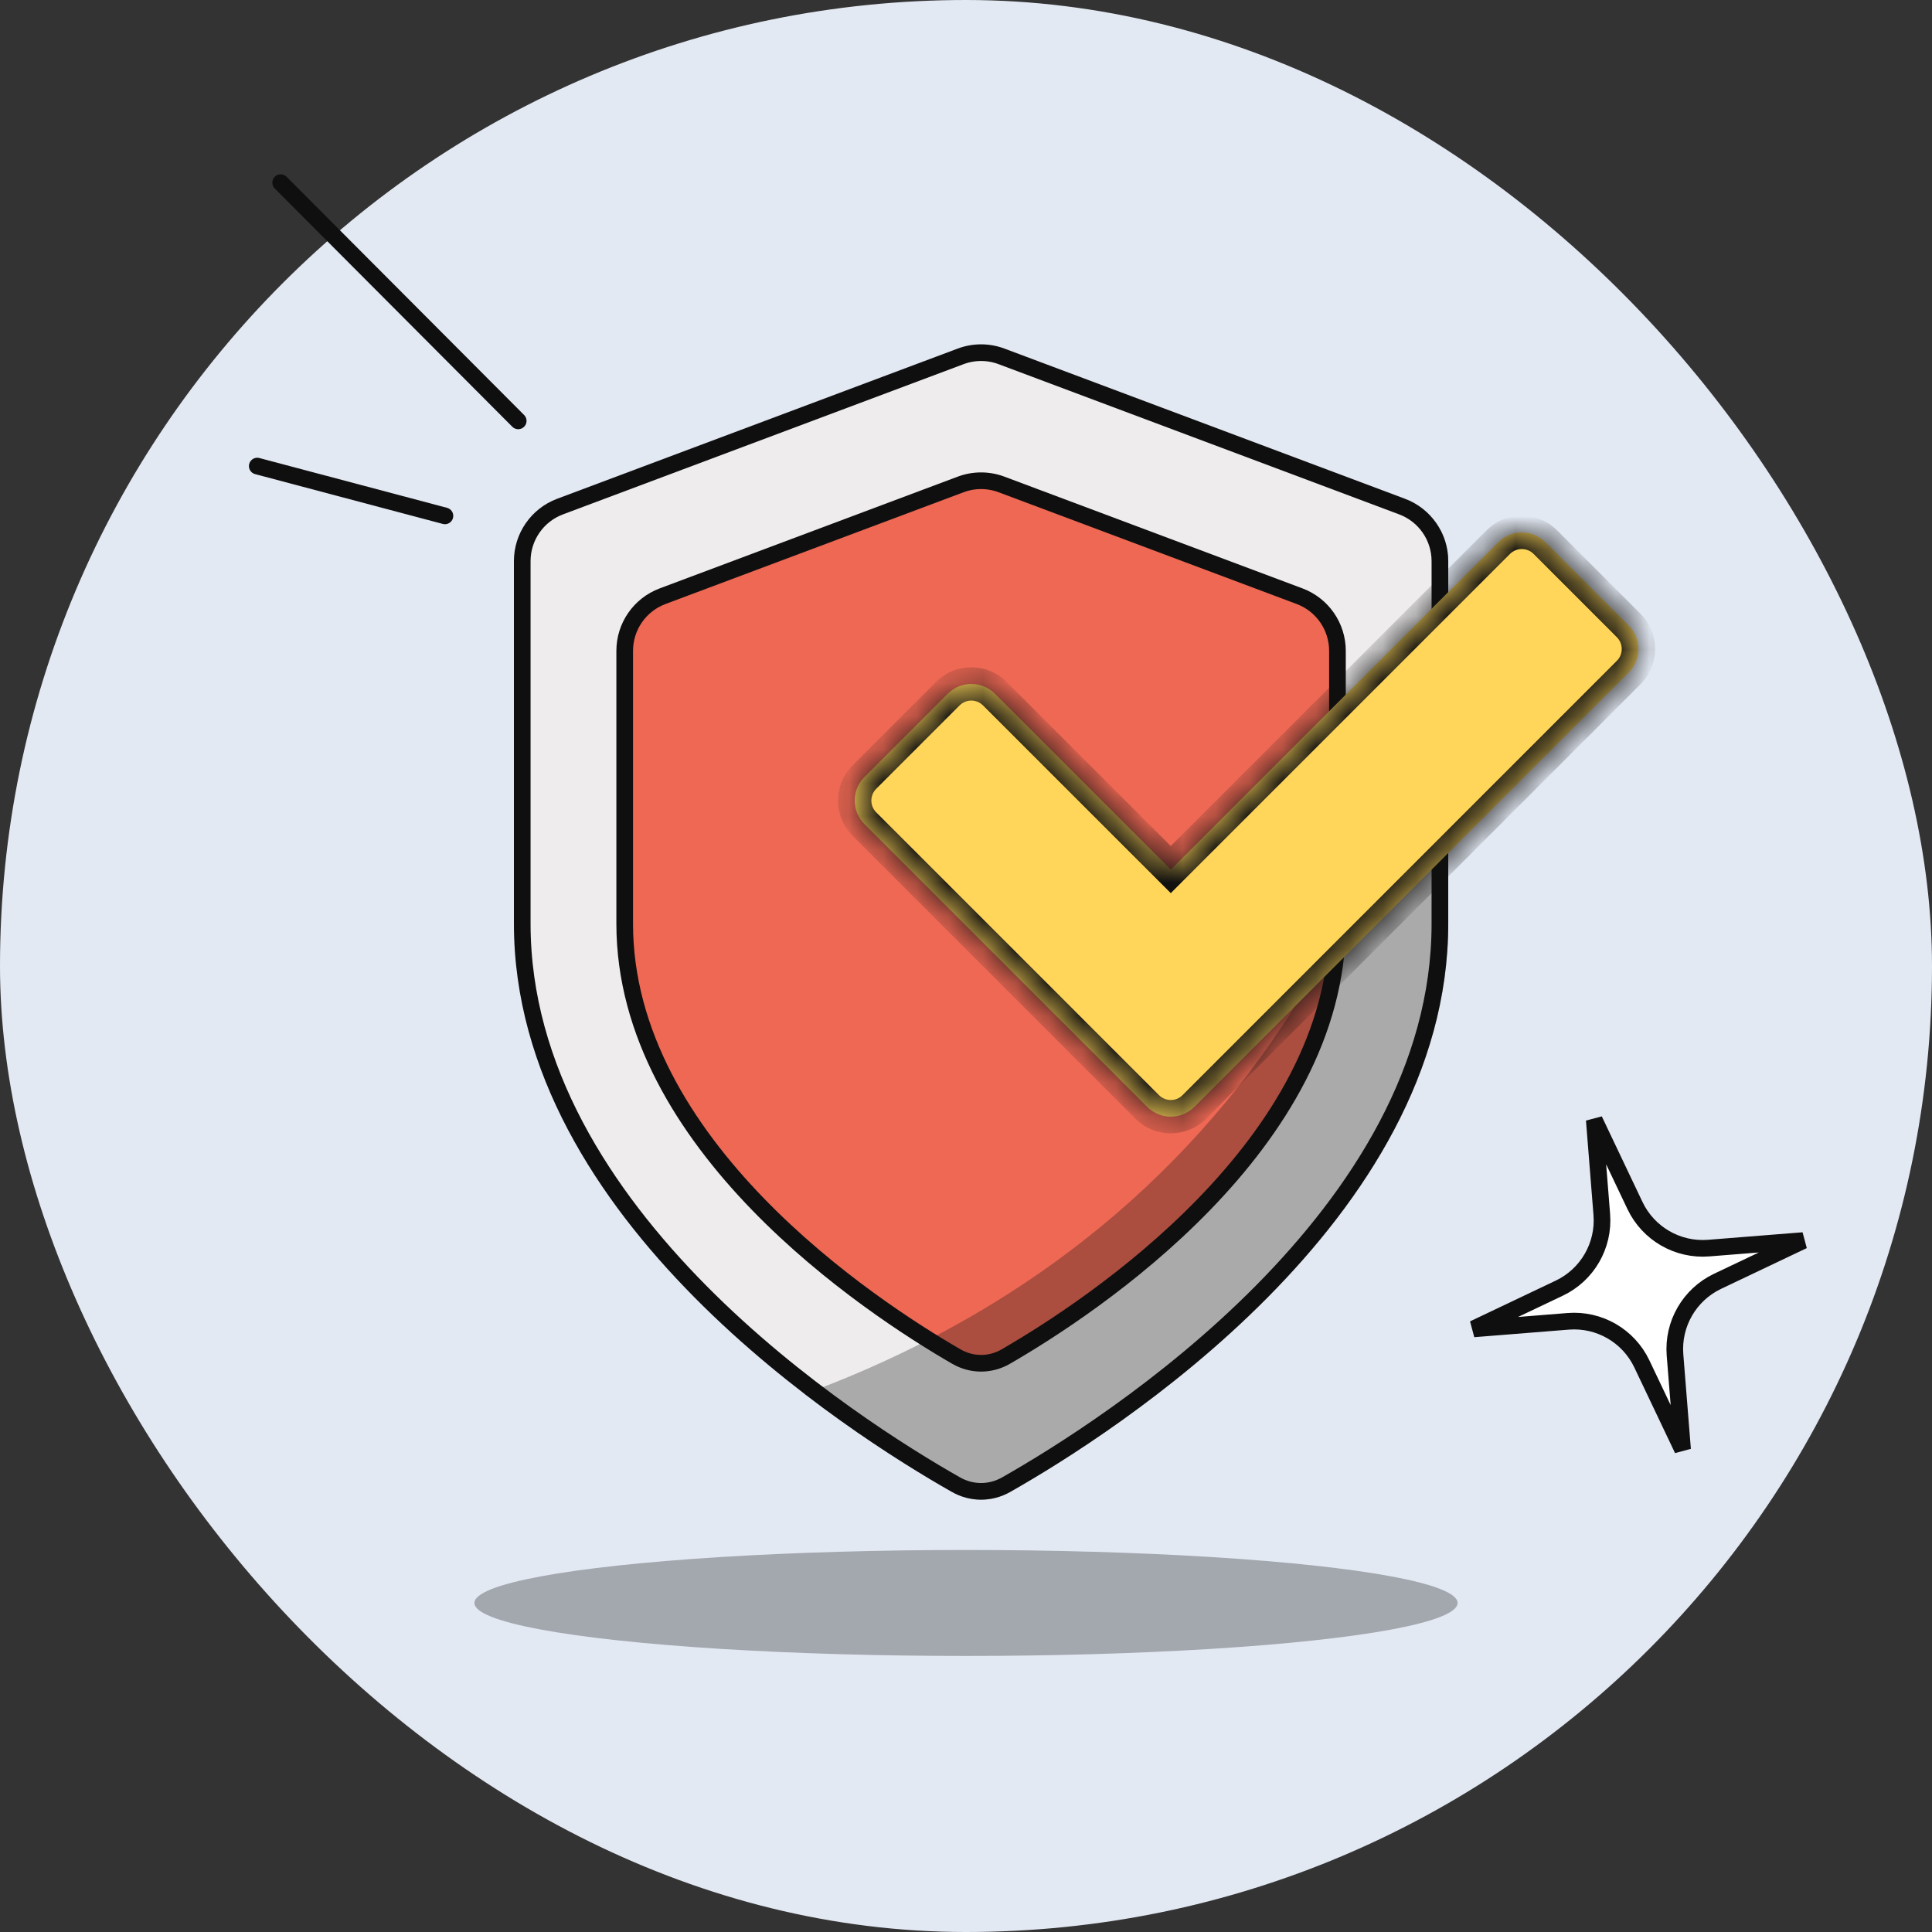 <svg width="58" height="58" viewBox="0 0 58 58" fill="none" xmlns="http://www.w3.org/2000/svg">
<rect x="0" y="0" width="58" height="58" fill="#333333" stroke="none"/>
<rect width="58" height="58" rx="29" fill="#E3E9F3"/>
<path d="M48.087 36.46L47.861 33.621L49.084 36.193C49.485 37.035 50.364 37.543 51.295 37.469L54.134 37.243L51.562 38.466C50.719 38.867 50.211 39.746 50.285 40.677L50.512 43.516L49.289 40.944C48.888 40.101 48.008 39.593 47.078 39.667L44.239 39.894L46.811 38.671C47.654 38.27 48.161 37.39 48.087 36.46Z" fill="white" stroke="#0F0F0F" stroke-width="0.5"/>
<path d="M13.357 15.487L7.723 13.992" stroke="#0F0F0F" stroke-width="0.5" stroke-linecap="round" stroke-linejoin="round"/>
<path d="M15.557 12.635L8.426 5.483" stroke="#0F0F0F" stroke-width="0.5" stroke-linecap="round" stroke-linejoin="round"/>
<ellipse opacity="0.3" cx="29" cy="48.122" rx="14.758" ry="1.591" fill="#0F0F0F"/>
<path d="M30.204 44.571C29.733 44.838 29.171 44.838 28.7 44.571C27.175 43.706 23.91 41.684 21.029 38.776C18.145 35.864 15.678 32.095 15.678 27.732V16.846C15.678 16.117 16.13 15.464 16.813 15.208L28.838 10.699C29.234 10.55 29.671 10.55 30.067 10.699L42.092 15.208C42.775 15.464 43.227 16.117 43.227 16.846V27.732C43.227 32.095 40.76 35.864 37.875 38.776C34.995 41.684 31.729 43.706 30.204 44.571Z" fill="#EEECEC" stroke="#0F0F0F" stroke-width="0.5"/>
<path d="M30.198 40.723C29.731 40.994 29.174 40.994 28.707 40.723C27.42 39.979 24.923 38.388 22.75 36.146C20.575 33.901 18.754 31.033 18.754 27.732V19.538C18.754 18.809 19.206 18.156 19.89 17.899L28.838 14.544C29.234 14.395 29.671 14.395 30.067 14.544L39.016 17.899C39.699 18.156 40.151 18.809 40.151 19.538V27.732C40.151 31.033 38.331 33.901 36.155 36.146C33.982 38.388 31.485 39.979 30.198 40.723Z" fill="#EE6854" stroke="#0F0F0F" stroke-width="0.5"/>
<path opacity="0.3" fill-rule="evenodd" clip-rule="evenodd" d="M30.328 44.788C29.781 45.099 29.125 45.099 28.577 44.788C27.617 44.243 25.969 43.242 24.159 41.85C39.215 36.294 43.153 23.102 43.233 15.889C43.39 16.177 43.477 16.504 43.477 16.847V27.732C43.477 36.65 33.396 43.048 30.328 44.788Z" fill="#0F0F0F"/>
<mask id="path-9-inside-1_1_3477" fill="white">
<path fill-rule="evenodd" clip-rule="evenodd" d="M48.894 20.191C49.284 19.8 49.284 19.167 48.894 18.777L46.392 16.275C46.002 15.885 45.369 15.885 44.978 16.275L35.148 26.106L29.867 20.825C29.476 20.435 28.843 20.435 28.453 20.825L25.951 23.327C25.561 23.717 25.561 24.35 25.951 24.741L31.923 30.713C31.928 30.718 31.934 30.724 31.939 30.729L34.44 33.23C34.831 33.621 35.464 33.621 35.854 33.23L48.894 20.191Z"/>
</mask>
<path fill-rule="evenodd" clip-rule="evenodd" d="M48.894 20.191C49.284 19.8 49.284 19.167 48.894 18.777L46.392 16.275C46.002 15.885 45.369 15.885 44.978 16.275L35.148 26.106L29.867 20.825C29.476 20.435 28.843 20.435 28.453 20.825L25.951 23.327C25.561 23.717 25.561 24.35 25.951 24.741L31.923 30.713C31.928 30.718 31.934 30.724 31.939 30.729L34.44 33.23C34.831 33.621 35.464 33.621 35.854 33.23L48.894 20.191Z" fill="#FFD659"/>
<path d="M48.894 18.777L49.247 18.423V18.423L48.894 18.777ZM48.894 20.191L48.54 19.837L48.54 19.837L48.894 20.191ZM46.392 16.275L46.039 16.629V16.629L46.392 16.275ZM44.978 16.275L44.625 15.922L44.625 15.922L44.978 16.275ZM35.148 26.106L34.794 26.459L35.148 26.813L35.501 26.459L35.148 26.106ZM29.867 20.825L30.22 20.472V20.472L29.867 20.825ZM28.453 20.825L28.806 21.179H28.806L28.453 20.825ZM25.951 23.327L26.305 23.68H26.305L25.951 23.327ZM25.951 24.741L26.305 24.387H26.305L25.951 24.741ZM31.923 30.713L32.285 30.367L32.277 30.359L31.923 30.713ZM31.939 30.729L32.292 30.375L32.292 30.375L31.939 30.729ZM34.44 33.23L34.087 33.584L34.44 33.23ZM35.854 33.23L36.208 33.584H36.208L35.854 33.23ZM48.54 19.13C48.735 19.326 48.735 19.642 48.54 19.837L49.247 20.544C49.833 19.959 49.833 19.009 49.247 18.423L48.54 19.13ZM46.039 16.629L48.54 19.13L49.247 18.423L46.746 15.922L46.039 16.629ZM45.332 16.629C45.527 16.434 45.843 16.434 46.039 16.629L46.746 15.922C46.16 15.336 45.21 15.336 44.625 15.922L45.332 16.629ZM35.501 26.459L45.332 16.629L44.625 15.922L34.794 25.752L35.501 26.459ZM29.513 21.179L34.794 26.459L35.501 25.752L30.22 20.472L29.513 21.179ZM28.806 21.179C29.001 20.983 29.318 20.983 29.513 21.179L30.22 20.472C29.634 19.886 28.685 19.886 28.099 20.472L28.806 21.179ZM26.305 23.68L28.806 21.179L28.099 20.472L25.598 22.973L26.305 23.68ZM26.305 24.387C26.11 24.192 26.11 23.875 26.305 23.68L25.598 22.973C25.012 23.559 25.012 24.509 25.598 25.094L26.305 24.387ZM32.277 30.359L26.305 24.387L25.598 25.094L31.57 31.066L32.277 30.359ZM32.292 30.375C32.29 30.372 32.287 30.37 32.284 30.367L31.562 31.058C31.57 31.066 31.577 31.074 31.585 31.082L32.292 30.375ZM34.794 32.877L32.292 30.375L31.585 31.082L34.087 33.584L34.794 32.877ZM35.501 32.877C35.306 33.072 34.989 33.072 34.794 32.877L34.087 33.584C34.672 34.169 35.622 34.169 36.208 33.584L35.501 32.877ZM48.54 19.837L35.501 32.877L36.208 33.584L49.247 20.544L48.54 19.837Z" fill="#0F0F0F" mask="url(#path-9-inside-1_1_3477)"/>
</svg>
